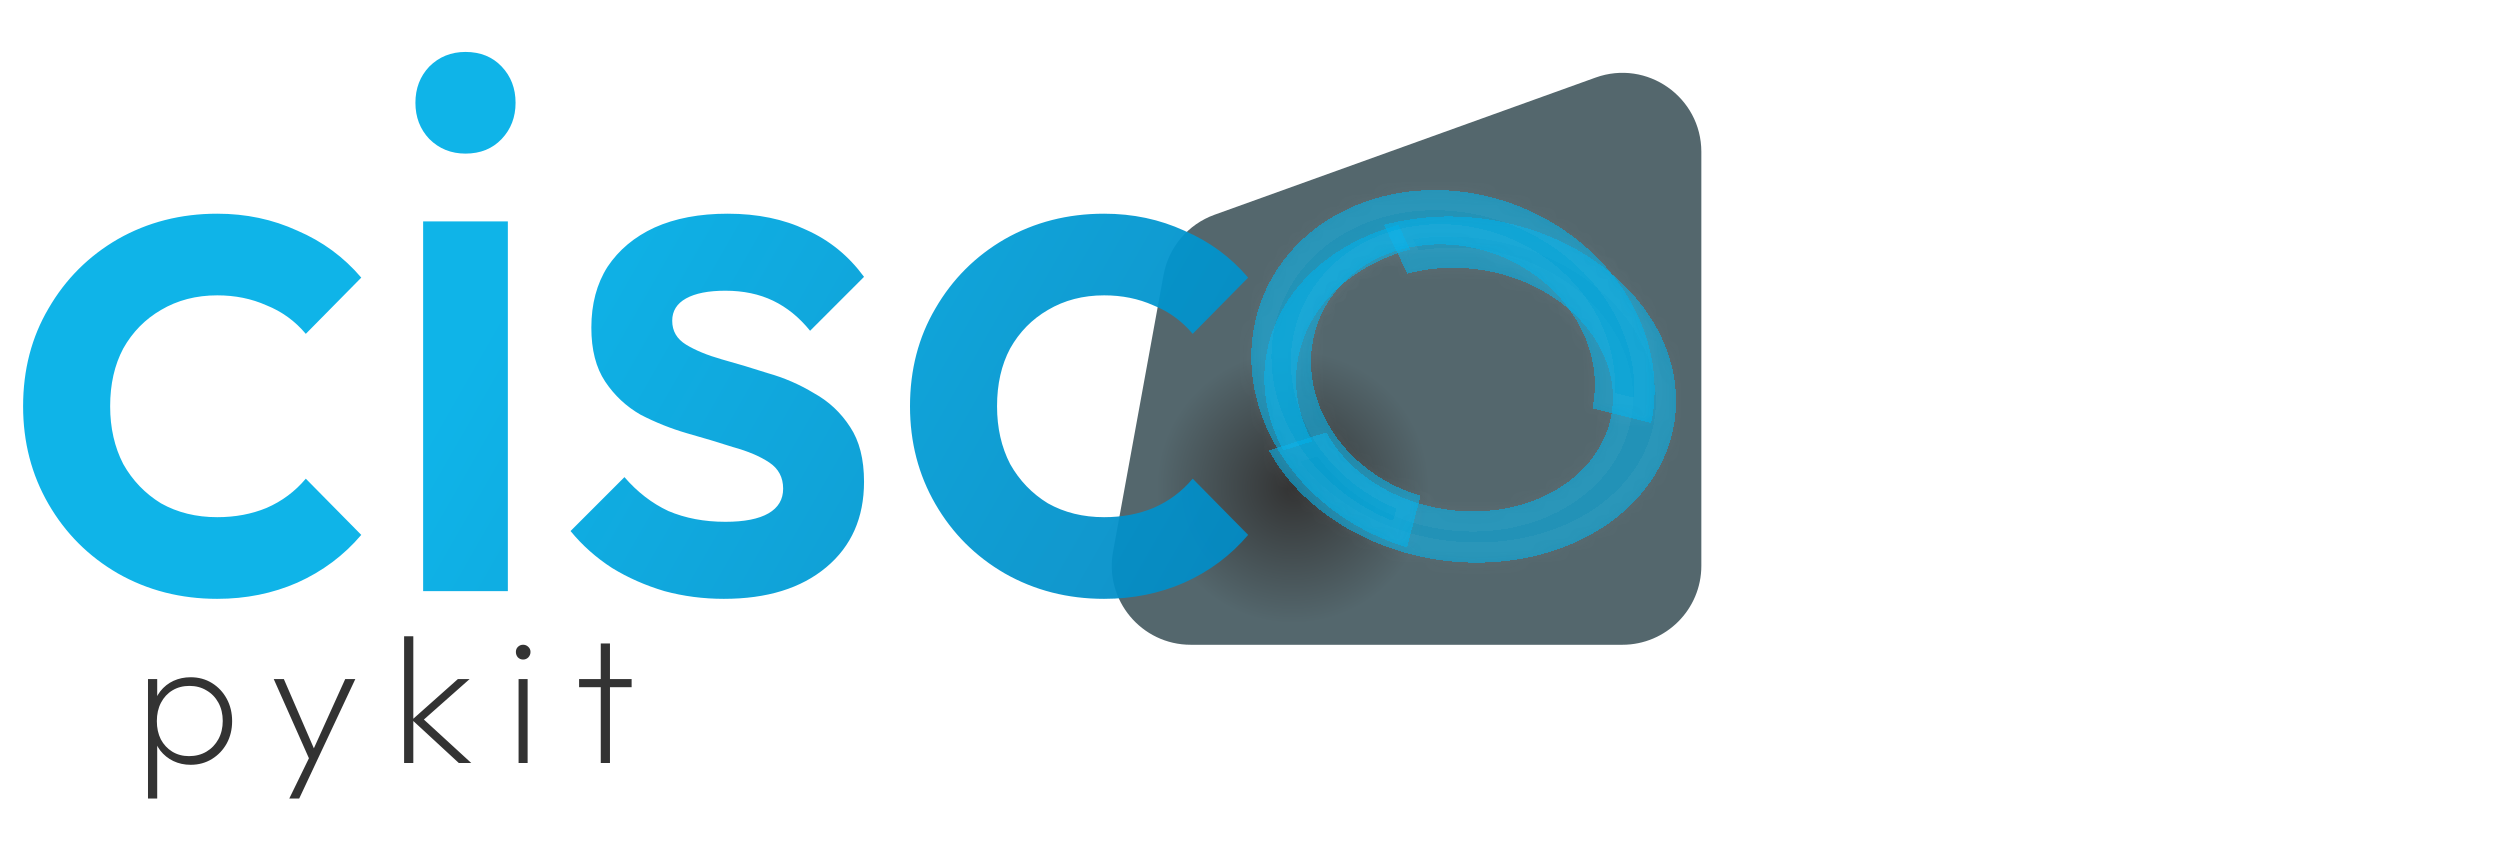 <svg width="203" height="69" viewBox="0 0 203 69" fill="none" xmlns="http://www.w3.org/2000/svg">
<path d="M6.649 55.517C7.41 53.079 9.634 51.393 12.187 51.319L122.55 48.1C124.436 48.045 125.996 49.557 126 51.443V51.443V51.443C126 52.809 124.953 53.946 123.592 54.059L12.857 63.264C8.625 63.616 5.383 59.57 6.649 55.517V55.517Z" fill="white"/>
<g filter="url(#filter0_d_431_318)">
<path d="M94.481 19.115C94.891 16.866 96.467 15.006 98.618 14.231L129.563 3.091C133.743 1.586 138.149 4.684 138.149 9.126V42.735C138.149 46.278 135.278 49.149 131.735 49.149H96.69C92.687 49.149 89.662 45.522 90.38 41.584L94.481 19.115Z" fill="url(#paint0_angular_431_318)"/>
</g>
<g filter="url(#filter1_d_431_318)">
<mask id="path-3-inside-1_431_318" fill="white">
<path d="M112.373 15.055C115.521 14.205 118.968 14.143 122.288 14.876C125.607 15.608 128.652 17.104 131.046 19.177C133.439 21.25 135.075 23.81 135.751 26.538C136.427 29.266 136.112 32.042 134.847 34.522C133.581 37.002 131.42 39.078 128.632 40.49C125.844 41.902 122.551 42.59 119.163 42.467C115.774 42.344 112.439 41.416 109.571 39.799C106.703 38.182 104.428 35.946 103.029 33.369L107.701 31.903C108.686 33.716 110.286 35.289 112.304 36.427C114.322 37.565 116.669 38.218 119.053 38.304C121.437 38.391 123.754 37.907 125.715 36.913C127.677 35.92 129.197 34.46 130.088 32.715C130.978 30.97 131.199 29.016 130.724 27.097C130.248 25.178 129.097 23.377 127.413 21.918C125.729 20.46 123.587 19.407 121.251 18.892C118.916 18.376 116.49 18.42 114.276 19.018L112.373 15.055Z"/>
</mask>
<path d="M112.373 15.055C115.521 14.205 118.968 14.143 122.288 14.876C125.607 15.608 128.652 17.104 131.046 19.177C133.439 21.25 135.075 23.81 135.751 26.538C136.427 29.266 136.112 32.042 134.847 34.522C133.581 37.002 131.42 39.078 128.632 40.49C125.844 41.902 122.551 42.59 119.163 42.467C115.774 42.344 112.439 41.416 109.571 39.799C106.703 38.182 104.428 35.946 103.029 33.369L107.701 31.903C108.686 33.716 110.286 35.289 112.304 36.427C114.322 37.565 116.669 38.218 119.053 38.304C121.437 38.391 123.754 37.907 125.715 36.913C127.677 35.92 129.197 34.46 130.088 32.715C130.978 30.97 131.199 29.016 130.724 27.097C130.248 25.178 129.097 23.377 127.413 21.918C125.729 20.46 123.587 19.407 121.251 18.892C118.916 18.376 116.49 18.42 114.276 19.018L112.373 15.055Z" fill="url(#paint1_angular_431_318)" fill-opacity="0.6" shape-rendering="crispEdges"/>
<path d="M112.373 15.055C115.521 14.205 118.968 14.143 122.288 14.876C125.607 15.608 128.652 17.104 131.046 19.177C133.439 21.25 135.075 23.81 135.751 26.538C136.427 29.266 136.112 32.042 134.847 34.522C133.581 37.002 131.42 39.078 128.632 40.49C125.844 41.902 122.551 42.59 119.163 42.467C115.774 42.344 112.439 41.416 109.571 39.799C106.703 38.182 104.428 35.946 103.029 33.369L107.701 31.903C108.686 33.716 110.286 35.289 112.304 36.427C114.322 37.565 116.669 38.218 119.053 38.304C121.437 38.391 123.754 37.907 125.715 36.913C127.677 35.92 129.197 34.46 130.088 32.715C130.978 30.97 131.199 29.016 130.724 27.097C130.248 25.178 129.097 23.377 127.413 21.918C125.729 20.46 123.587 19.407 121.251 18.892C118.916 18.376 116.49 18.42 114.276 19.018L112.373 15.055Z" stroke="#FBEAEA" stroke-opacity="0.04" stroke-width="3.281" shape-rendering="crispEdges" mask="url(#path-3-inside-1_431_318)"/>
</g>
<g filter="url(#filter2_d_431_318)">
<mask id="path-4-inside-2_431_318" fill="white">
<path d="M113.549 15.055C111.377 15.642 109.403 16.589 107.747 17.838C106.09 19.088 104.786 20.615 103.913 22.327C103.039 24.038 102.615 25.9 102.665 27.797C102.715 29.695 103.239 31.591 104.205 33.369L106.555 32.632C105.733 31.119 105.288 29.506 105.245 27.891C105.202 26.276 105.563 24.692 106.307 23.236C107.05 21.779 108.159 20.48 109.569 19.417C110.978 18.353 112.657 17.548 114.506 17.049L113.549 15.055Z"/>
</mask>
<path d="M113.549 15.055C111.377 15.642 109.403 16.589 107.747 17.838C106.09 19.088 104.786 20.615 103.913 22.327C103.039 24.038 102.615 25.9 102.665 27.797C102.715 29.695 103.239 31.591 104.205 33.369L106.555 32.632C105.733 31.119 105.288 29.506 105.245 27.891C105.202 26.276 105.563 24.692 106.307 23.236C107.05 21.779 108.159 20.48 109.569 19.417C110.978 18.353 112.657 17.548 114.506 17.049L113.549 15.055Z" fill="url(#paint2_angular_431_318)" fill-opacity="0.6" shape-rendering="crispEdges"/>
<path d="M113.549 15.055C111.377 15.642 109.403 16.589 107.747 17.838C106.09 19.088 104.786 20.615 103.913 22.327C103.039 24.038 102.615 25.9 102.665 27.797C102.715 29.695 103.239 31.591 104.205 33.369L106.555 32.632C105.733 31.119 105.288 29.506 105.245 27.891C105.202 26.276 105.563 24.692 106.307 23.236C107.05 21.779 108.159 20.48 109.569 19.417C110.978 18.353 112.657 17.548 114.506 17.049L113.549 15.055Z" stroke="#FBEAEA" stroke-opacity="0.04" stroke-width="3.281" shape-rendering="crispEdges" mask="url(#path-4-inside-2_431_318)"/>
</g>
<g filter="url(#filter3_d_431_318)">
<mask id="path-5-inside-3_431_318" fill="white">
<path d="M114.253 41.234C111.13 40.317 108.29 38.609 106.085 36.319C103.881 34.03 102.408 31.262 101.851 28.358C101.294 25.453 101.677 22.541 102.952 19.982C104.226 17.422 106.337 15.329 109.022 13.962C111.707 12.595 114.848 12.013 118.055 12.29C121.262 12.567 124.394 13.689 127.063 15.518C129.731 17.348 131.818 19.803 133.066 22.58C134.313 25.356 134.665 28.332 134.078 31.138L129.306 29.943C129.719 27.969 129.471 25.875 128.593 23.921C127.716 21.968 126.247 20.24 124.37 18.953C122.492 17.666 120.289 16.876 118.032 16.682C115.776 16.487 113.566 16.896 111.677 17.858C109.788 18.82 108.303 20.293 107.406 22.093C106.509 23.894 106.24 25.943 106.632 27.986C107.024 30.03 108.06 31.978 109.611 33.588C111.162 35.199 113.16 36.401 115.357 37.046L114.253 41.234Z"/>
</mask>
<path d="M114.253 41.234C111.13 40.317 108.29 38.609 106.085 36.319C103.881 34.03 102.408 31.262 101.851 28.358C101.294 25.453 101.677 22.541 102.952 19.982C104.226 17.422 106.337 15.329 109.022 13.962C111.707 12.595 114.848 12.013 118.055 12.29C121.262 12.567 124.394 13.689 127.063 15.518C129.731 17.348 131.818 19.803 133.066 22.58C134.313 25.356 134.665 28.332 134.078 31.138L129.306 29.943C129.719 27.969 129.471 25.875 128.593 23.921C127.716 21.968 126.247 20.24 124.37 18.953C122.492 17.666 120.289 16.876 118.032 16.682C115.776 16.487 113.566 16.896 111.677 17.858C109.788 18.82 108.303 20.293 107.406 22.093C106.509 23.894 106.24 25.943 106.632 27.986C107.024 30.03 108.06 31.978 109.611 33.588C111.162 35.199 113.16 36.401 115.357 37.046L114.253 41.234Z" fill="url(#paint3_angular_431_318)" fill-opacity="0.6" shape-rendering="crispEdges"/>
<path d="M114.253 41.234C111.13 40.317 108.29 38.609 106.085 36.319C103.881 34.03 102.408 31.262 101.851 28.358C101.294 25.453 101.677 22.541 102.952 19.982C104.226 17.422 106.337 15.329 109.022 13.962C111.707 12.595 114.848 12.013 118.055 12.29C121.262 12.567 124.394 13.689 127.063 15.518C129.731 17.348 131.818 19.803 133.066 22.58C134.313 25.356 134.665 28.332 134.078 31.138L129.306 29.943C129.719 27.969 129.471 25.875 128.593 23.921C127.716 21.968 126.247 20.24 124.37 18.953C122.492 17.666 120.289 16.876 118.032 16.682C115.776 16.487 113.566 16.896 111.677 17.858C109.788 18.82 108.303 20.293 107.406 22.093C106.509 23.894 106.24 25.943 106.632 27.986C107.024 30.03 108.06 31.978 109.611 33.588C111.162 35.199 113.16 36.401 115.357 37.046L114.253 41.234Z" stroke="#FBEAEA" stroke-opacity="0.04" stroke-width="3.281" shape-rendering="crispEdges" mask="url(#path-5-inside-3_431_318)"/>
</g>
<g filter="url(#filter4_d_431_318)">
<path d="M15.477 60.147C14.969 60.147 14.5 60.044 14.07 59.839C13.649 59.633 13.298 59.35 13.014 58.989C12.731 58.617 12.545 58.187 12.457 57.698V55.47C12.545 54.972 12.731 54.542 13.014 54.18C13.307 53.809 13.664 53.525 14.084 53.33C14.514 53.134 14.979 53.037 15.477 53.037C16.122 53.037 16.699 53.193 17.207 53.506C17.715 53.819 18.116 54.244 18.409 54.781C18.702 55.319 18.849 55.925 18.849 56.599C18.849 57.273 18.702 57.879 18.409 58.417C18.116 58.944 17.715 59.365 17.207 59.678C16.699 59.99 16.122 60.147 15.477 60.147ZM15.345 59.443C15.883 59.443 16.357 59.321 16.767 59.076C17.178 58.832 17.5 58.495 17.735 58.065C17.969 57.635 18.087 57.141 18.087 56.584C18.087 56.027 17.969 55.534 17.735 55.104C17.5 54.674 17.178 54.341 16.767 54.107C16.366 53.862 15.907 53.74 15.389 53.74C14.861 53.74 14.397 53.862 13.996 54.107C13.606 54.341 13.298 54.674 13.073 55.104C12.848 55.534 12.736 56.032 12.736 56.599C12.736 57.156 12.843 57.65 13.058 58.08C13.283 58.5 13.591 58.832 13.982 59.076C14.383 59.321 14.837 59.443 15.345 59.443ZM12.017 62.888V53.183H12.765V54.884L12.589 56.54L12.765 58.212V62.888H12.017ZM25.262 60.015L22.227 53.183H23.048L25.672 59.238H25.291L28.032 53.183H28.853L25.643 60.015H25.262ZM23.488 62.888L25.247 59.282L25.643 60.015L24.294 62.888H23.488ZM37.255 60L33.459 56.496L37.182 53.183H38.135L34.177 56.687L34.191 56.262L38.267 60H37.255ZM32.813 60V49.709H33.561V60H32.813ZM42.109 60V53.183H42.843V60H42.109ZM42.476 51.6C42.31 51.6 42.168 51.541 42.051 51.424C41.943 51.297 41.89 51.151 41.89 50.984C41.89 50.818 41.943 50.681 42.051 50.574C42.168 50.457 42.31 50.398 42.476 50.398C42.642 50.398 42.784 50.457 42.901 50.574C43.018 50.681 43.077 50.818 43.077 50.984C43.077 51.151 43.018 51.297 42.901 51.424C42.784 51.541 42.642 51.6 42.476 51.6ZM48.782 60V50.295H49.529V60H48.782ZM47.022 53.843V53.183H51.288V53.843H47.022Z" fill="#333333"/>
</g>
<path d="M17.639 48.626C14.678 48.626 11.988 47.938 9.57 46.561C7.193 45.185 5.317 43.309 3.941 40.932C2.564 38.555 1.876 35.907 1.876 32.989C1.876 30.028 2.564 27.38 3.941 25.045C5.317 22.668 7.193 20.792 9.57 19.416C11.988 18.04 14.678 17.352 17.639 17.352C19.974 17.352 22.142 17.81 24.143 18.728C26.187 19.603 27.917 20.875 29.335 22.543L24.831 27.109C23.956 26.067 22.892 25.295 21.642 24.795C20.432 24.253 19.098 23.982 17.639 23.982C15.929 23.982 14.407 24.378 13.072 25.17C11.78 25.921 10.758 26.963 10.008 28.297C9.299 29.632 8.944 31.195 8.944 32.989C8.944 34.74 9.299 36.304 10.008 37.68C10.758 39.014 11.78 40.077 13.072 40.87C14.407 41.62 15.929 41.995 17.639 41.995C19.098 41.995 20.432 41.745 21.642 41.245C22.892 40.703 23.956 39.91 24.831 38.868L29.335 43.434C27.917 45.102 26.187 46.395 24.143 47.312C22.142 48.188 19.974 48.626 17.639 48.626ZM34.358 48V17.977H41.238V48H34.358ZM37.798 12.473C36.63 12.473 35.65 12.077 34.858 11.284C34.108 10.492 33.732 9.512 33.732 8.345C33.732 7.177 34.108 6.197 34.858 5.405C35.65 4.613 36.63 4.217 37.798 4.217C39.007 4.217 39.987 4.613 40.738 5.405C41.488 6.197 41.864 7.177 41.864 8.345C41.864 9.512 41.488 10.492 40.738 11.284C39.987 12.077 39.007 12.473 37.798 12.473ZM58.775 48.626C57.107 48.626 55.502 48.417 53.959 48C52.416 47.541 50.998 46.916 49.705 46.124C48.413 45.29 47.287 44.289 46.328 43.121L50.706 38.743C51.749 39.952 52.937 40.87 54.271 41.495C55.647 42.079 57.19 42.371 58.9 42.371C60.443 42.371 61.61 42.141 62.403 41.683C63.195 41.224 63.591 40.557 63.591 39.681C63.591 38.764 63.216 38.055 62.465 37.554C61.715 37.054 60.735 36.637 59.525 36.304C58.358 35.928 57.107 35.553 55.773 35.178C54.48 34.802 53.229 34.302 52.02 33.677C50.852 33.009 49.893 32.113 49.142 30.987C48.392 29.861 48.017 28.402 48.017 26.609C48.017 24.691 48.454 23.044 49.33 21.667C50.248 20.291 51.519 19.228 53.145 18.477C54.813 17.727 56.794 17.352 59.088 17.352C61.506 17.352 63.633 17.79 65.467 18.665C67.344 19.499 68.907 20.771 70.159 22.48L65.78 26.859C64.904 25.775 63.904 24.962 62.778 24.419C61.652 23.877 60.359 23.606 58.9 23.606C57.524 23.606 56.461 23.815 55.71 24.232C54.959 24.649 54.584 25.253 54.584 26.046C54.584 26.88 54.959 27.526 55.71 27.985C56.461 28.443 57.42 28.84 58.587 29.173C59.796 29.507 61.047 29.882 62.34 30.299C63.674 30.674 64.925 31.216 66.093 31.925C67.302 32.592 68.282 33.51 69.033 34.677C69.783 35.803 70.159 37.283 70.159 39.118C70.159 42.037 69.137 44.351 67.094 46.061C65.05 47.771 62.278 48.626 58.775 48.626ZM89.654 48.626C86.693 48.626 84.004 47.938 81.585 46.561C79.208 45.185 77.332 43.309 75.956 40.932C74.58 38.555 73.892 35.907 73.892 32.989C73.892 30.028 74.58 27.38 75.956 25.045C77.332 22.668 79.208 20.792 81.585 19.416C84.004 18.04 86.693 17.352 89.654 17.352C91.989 17.352 94.157 17.81 96.159 18.728C98.202 19.603 99.933 20.875 101.35 22.543L96.847 27.109C95.971 26.067 94.908 25.295 93.657 24.795C92.448 24.253 91.113 23.982 89.654 23.982C87.944 23.982 86.422 24.378 85.088 25.17C83.795 25.921 82.774 26.963 82.023 28.297C81.314 29.632 80.96 31.195 80.96 32.989C80.96 34.74 81.314 36.304 82.023 37.68C82.774 39.014 83.795 40.077 85.088 40.87C86.422 41.62 87.944 41.995 89.654 41.995C91.113 41.995 92.448 41.745 93.657 41.245C94.908 40.703 95.971 39.91 96.847 38.868L101.35 43.434C99.933 45.102 98.202 46.395 96.159 47.312C94.157 48.188 91.989 48.626 89.654 48.626Z" fill="url(#paint4_linear_431_318)" fill-opacity="0.94"/>
<defs>
<filter id="filter0_d_431_318" x="87.068" y="2.706" width="54.287" height="52.857" filterUnits="userSpaceOnUse" color-interpolation-filters="sRGB">
<feFlood flood-opacity="0" result="BackgroundImageFix"/>
<feColorMatrix in="SourceAlpha" type="matrix" values="0 0 0 0 0 0 0 0 0 0 0 0 0 0 0 0 0 0 127 0" result="hardAlpha"/>
<feOffset dy="3.207"/>
<feGaussianBlur stdDeviation="1.603"/>
<feComposite in2="hardAlpha" operator="out"/>
<feColorMatrix type="matrix" values="0 0 0 0 0 0 0 0 0 0 0 0 0 0 0 0 0 0 0.25 0"/>
<feBlend mode="normal" in2="BackgroundImageFix" result="effect1_dropShadow_431_318"/>
<feBlend mode="normal" in="SourceGraphic" in2="effect1_dropShadow_431_318" result="shape"/>
</filter>
<filter id="filter1_d_431_318" x="99.822" y="14.368" width="39.482" height="34.526" filterUnits="userSpaceOnUse" color-interpolation-filters="sRGB">
<feFlood flood-opacity="0" result="BackgroundImageFix"/>
<feColorMatrix in="SourceAlpha" type="matrix" values="0 0 0 0 0 0 0 0 0 0 0 0 0 0 0 0 0 0 127 0" result="hardAlpha"/>
<feOffset dy="3.207"/>
<feGaussianBlur stdDeviation="1.603"/>
<feComposite in2="hardAlpha" operator="out"/>
<feColorMatrix type="matrix" values="0 0 0 0 0 0 0 0 0 0 0 0 0 0 0 0 0 0 0.25 0"/>
<feBlend mode="normal" in2="BackgroundImageFix" result="effect1_dropShadow_431_318"/>
<feBlend mode="normal" in="SourceGraphic" in2="effect1_dropShadow_431_318" result="shape"/>
</filter>
<filter id="filter2_d_431_318" x="99.455" y="15.055" width="18.258" height="24.728" filterUnits="userSpaceOnUse" color-interpolation-filters="sRGB">
<feFlood flood-opacity="0" result="BackgroundImageFix"/>
<feColorMatrix in="SourceAlpha" type="matrix" values="0 0 0 0 0 0 0 0 0 0 0 0 0 0 0 0 0 0 127 0" result="hardAlpha"/>
<feOffset dy="3.207"/>
<feGaussianBlur stdDeviation="1.603"/>
<feComposite in2="hardAlpha" operator="out"/>
<feColorMatrix type="matrix" values="0 0 0 0 0 0 0 0 0 0 0 0 0 0 0 0 0 0 0.25 0"/>
<feBlend mode="normal" in2="BackgroundImageFix" result="effect1_dropShadow_431_318"/>
<feBlend mode="normal" in="SourceGraphic" in2="effect1_dropShadow_431_318" result="shape"/>
</filter>
<filter id="filter3_d_431_318" x="98.395" y="12.223" width="39.168" height="35.426" filterUnits="userSpaceOnUse" color-interpolation-filters="sRGB">
<feFlood flood-opacity="0" result="BackgroundImageFix"/>
<feColorMatrix in="SourceAlpha" type="matrix" values="0 0 0 0 0 0 0 0 0 0 0 0 0 0 0 0 0 0 127 0" result="hardAlpha"/>
<feOffset dy="3.207"/>
<feGaussianBlur stdDeviation="1.603"/>
<feComposite in2="hardAlpha" operator="out"/>
<feColorMatrix type="matrix" values="0 0 0 0 0 0 0 0 0 0 0 0 0 0 0 0 0 0 0.25 0"/>
<feBlend mode="normal" in2="BackgroundImageFix" result="effect1_dropShadow_431_318"/>
<feBlend mode="normal" in="SourceGraphic" in2="effect1_dropShadow_431_318" result="shape"/>
</filter>
<filter id="filter4_d_431_318" x="10.063" y="49.709" width="43.181" height="17.088" filterUnits="userSpaceOnUse" color-interpolation-filters="sRGB">
<feFlood flood-opacity="0" result="BackgroundImageFix"/>
<feColorMatrix in="SourceAlpha" type="matrix" values="0 0 0 0 0 0 0 0 0 0 0 0 0 0 0 0 0 0 127 0" result="hardAlpha"/>
<feOffset dy="1.955"/>
<feGaussianBlur stdDeviation="0.977"/>
<feComposite in2="hardAlpha" operator="out"/>
<feColorMatrix type="matrix" values="0 0 0 0 0 0 0 0 0 0 0 0 0 0 0 0 0 0 0.25 0"/>
<feBlend mode="normal" in2="BackgroundImageFix" result="effect1_dropShadow_431_318"/>
<feBlend mode="normal" in="SourceGraphic" in2="effect1_dropShadow_431_318" result="shape"/>
</filter>
<radialGradient id="paint0_angular_431_318" cx="0" cy="0" r="1" gradientUnits="userSpaceOnUse" gradientTransform="translate(104.974 36.371) rotate(56.056) scale(15.404)">
<stop stop-color="#333333"/>
<stop offset="0.719" stop-color="#54676D"/>
</radialGradient>
<radialGradient id="paint1_angular_431_318" cx="0" cy="0" r="1" gradientUnits="userSpaceOnUse" gradientTransform="translate(119.29 29.965) rotate(-102.79) scale(5.062 6.285)">
<stop offset="0.156" stop-color="#3BF0E4" stop-opacity="0.86"/>
<stop offset="0.753" stop-color="#00AFE7"/>
</radialGradient>
<radialGradient id="paint2_angular_431_318" cx="0" cy="0" r="1" gradientUnits="userSpaceOnUse" gradientTransform="translate(120.466 29.965) rotate(-102.79) scale(5.062 6.285)">
<stop offset="0.156" stop-color="#3BF0E4" stop-opacity="0.86"/>
<stop offset="0.753" stop-color="#00AFE7"/>
</radialGradient>
<radialGradient id="paint3_angular_431_318" cx="0" cy="0" r="1" gradientUnits="userSpaceOnUse" gradientTransform="translate(118.604 25.601) rotate(117.56) scale(5.165 6.159)">
<stop offset="0.156" stop-color="#3BF0E4" stop-opacity="0.86"/>
<stop offset="0.753" stop-color="#00AFE7"/>
</radialGradient>
<linearGradient id="paint4_linear_431_318" x1="53.356" y1="4" x2="208.65" y2="92.979" gradientUnits="userSpaceOnUse">
<stop stop-color="#00AFE7"/>
<stop offset="1" stop-color="#064784"/>
</linearGradient>
</defs>
</svg>